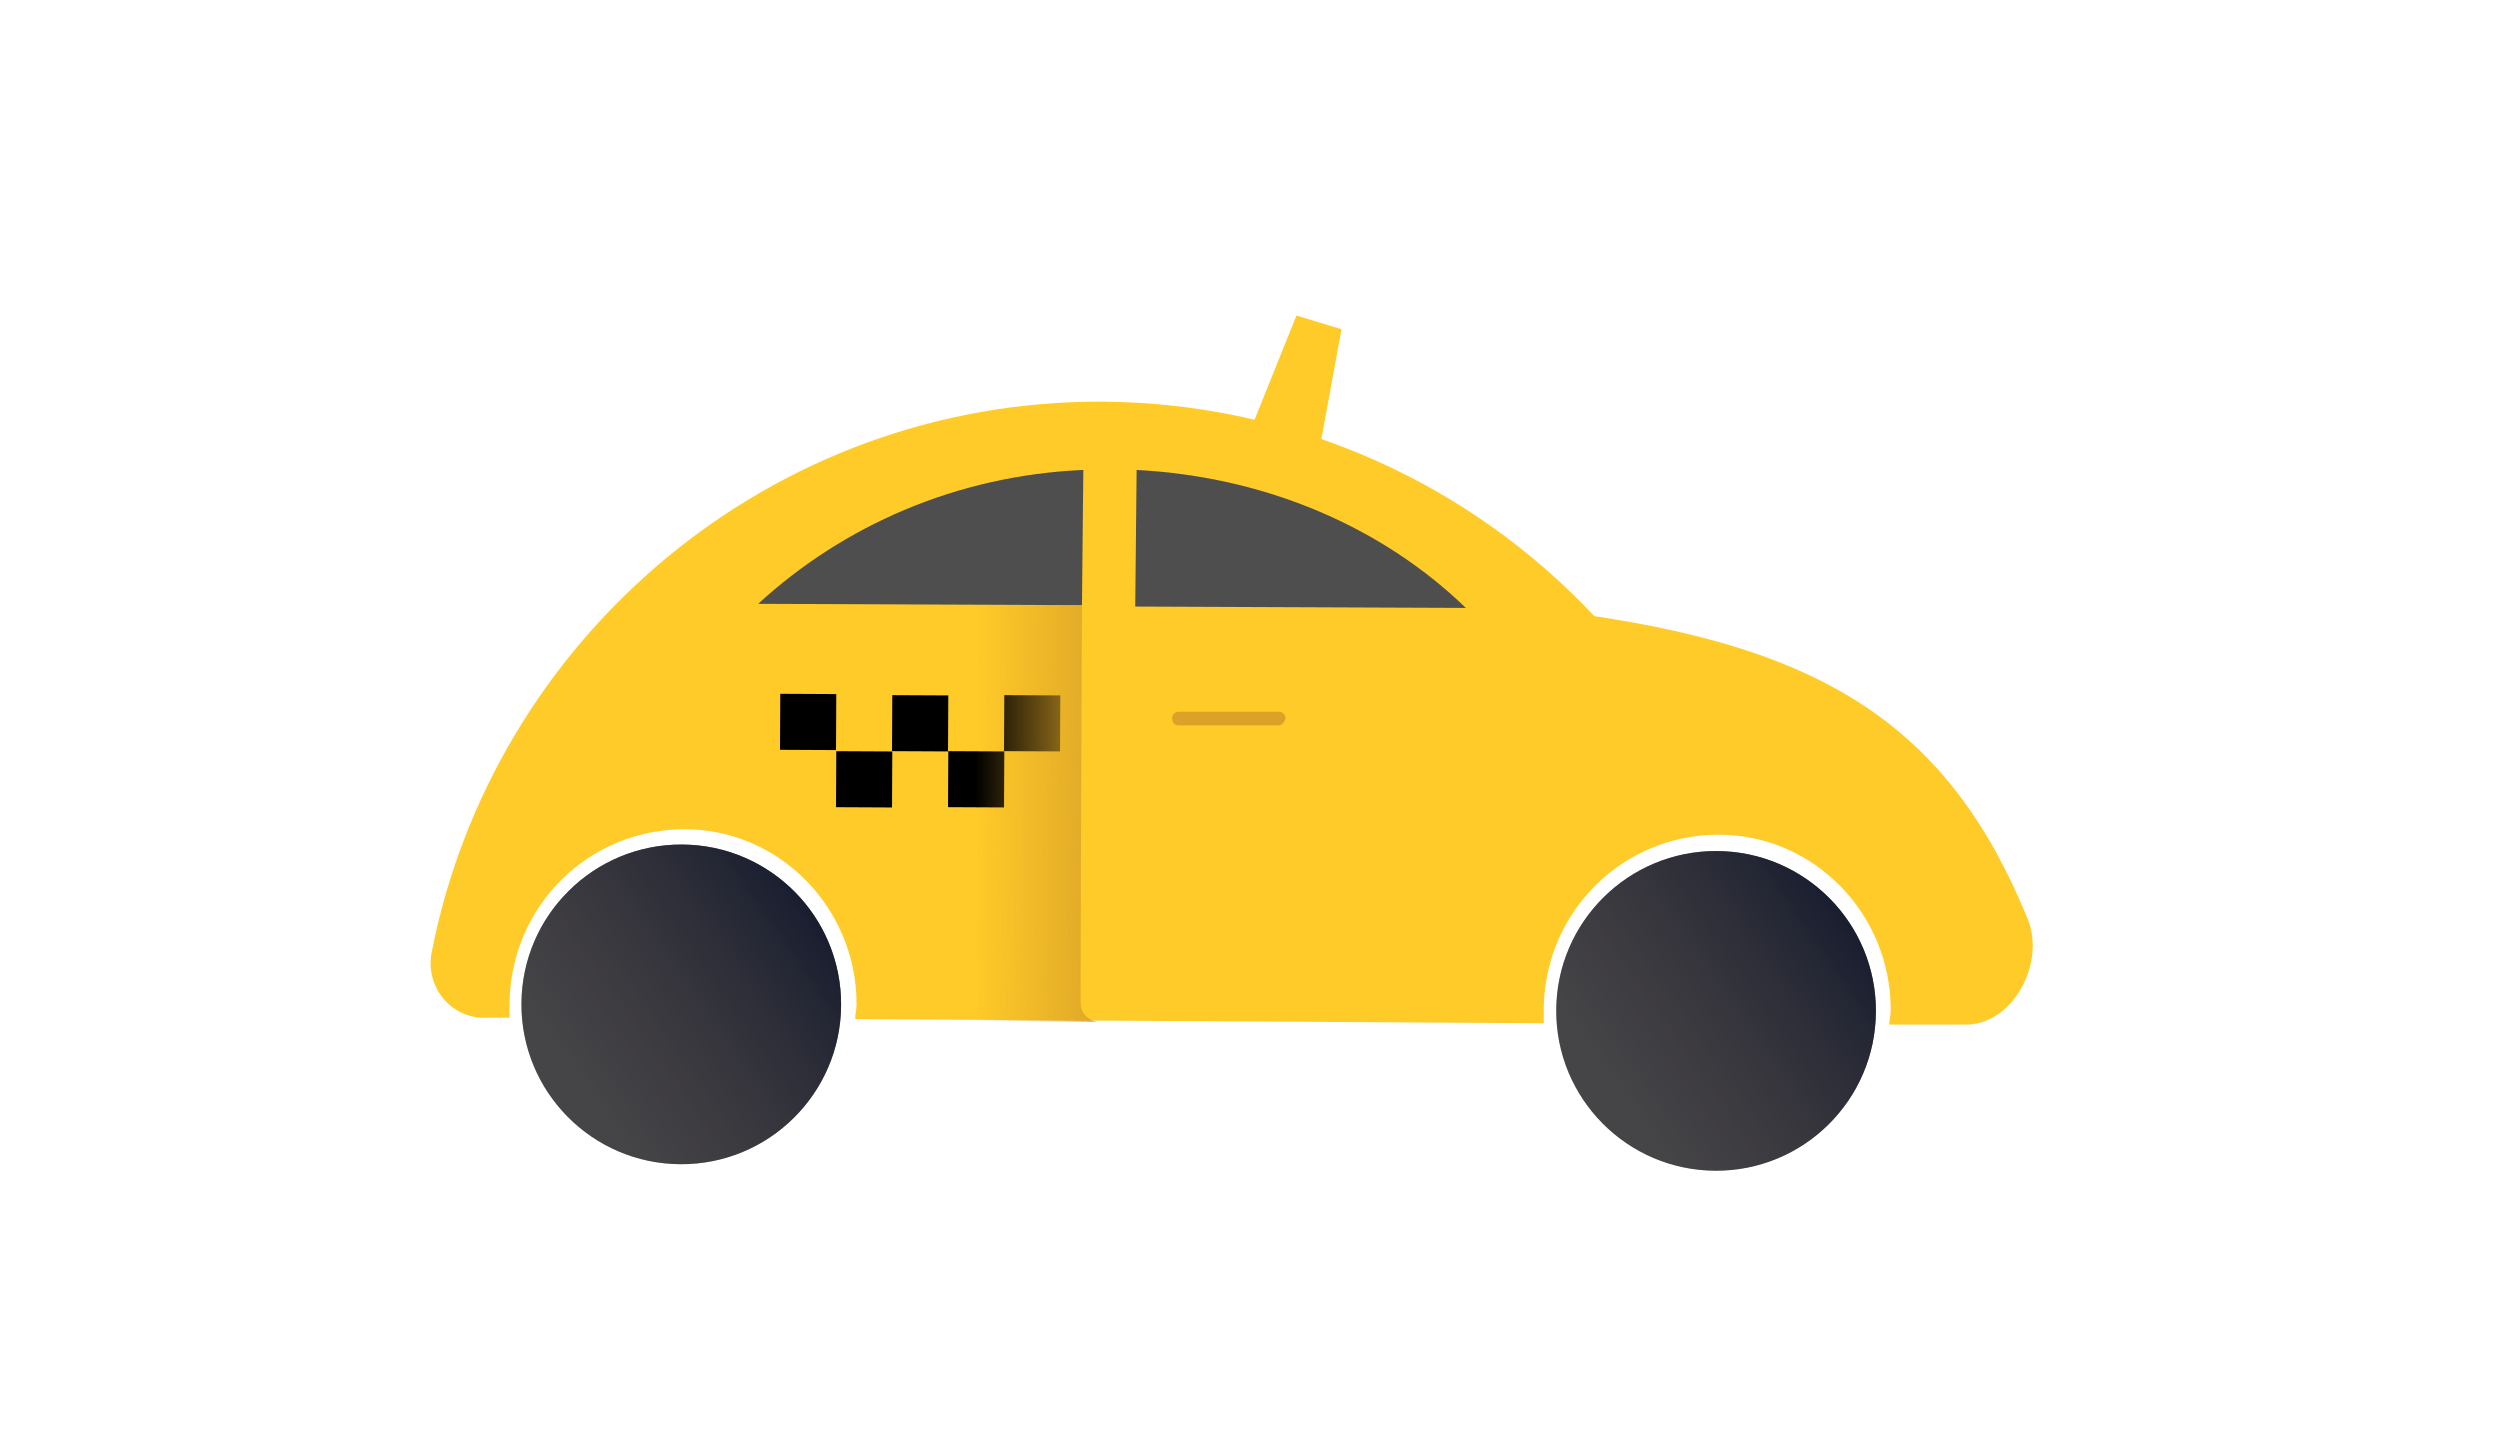 <svg id="Layer_1" xmlns="http://www.w3.org/2000/svg" xmlns:xlink="http://www.w3.org/1999/xlink" viewBox="0 0 183 105"><style>.st0{fill:#ffcb28}.st1{fill:#4f4e4f}.st2{clip-path:url(#XMLID_55_);fill:url(#XMLID_56_)}.st3{clip-path:url(#XMLID_57_);fill:url(#XMLID_58_)}.st4{fill:#daa328}.st5{fill:url(#XMLID_59_)}</style><g id="XMLID_2427_"><g id="XMLID_2448_"><g id="XMLID_2449_"><defs><path id="XMLID_2450_" transform="matrix(-1 -.005 .005 -1 184.447 117.651)" d="M33.3 30.4h118.1v56.5H33.3z"/></defs><clipPath id="XMLID_54_"><use xlink:href="#XMLID_2450_" overflow="visible"/></clipPath></g></g><path id="XMLID_2447_" class="st0" d="M31.6 69.7c4.5-23 24.8-40.4 49.1-40.3 14.2.1 27 6.1 36 15.7 16.6 2.5 25.9 7.9 31.7 22.1 1.4 3.3-1.1 7.9-4.6 7.8h-5.5c0-.4.1-.7.1-1.1 0-7-5.6-12.8-12.6-12.8s-12.7 5.6-12.8 12.7v1.1l-50.4-.3c0-.4.1-.7.1-1.1 0-7-5.6-12.8-12.6-12.8s-12.7 5.6-12.8 12.7v1.1h-1.7c-2.6.1-4.5-2.3-4-4.8z"/><g id="XMLID_2444_"><path id="XMLID_2446_" class="st1" d="M79.3 34.4l-.1 9.9-23.7-.1c6.2-5.7 14.5-9.4 23.8-9.8z"/><path id="XMLID_2445_" class="st1" d="M83.2 34.4c9.5.5 18 4.2 24.1 10.1l-24.2-.1.1-10z"/></g><ellipse id="XMLID_2443_" transform="matrix(-1 -.005 .005 -1 250.846 148.525)" class="st1" cx="125.6" cy="73.9" rx="11.7" ry="11.7"/><ellipse id="XMLID_2442_" transform="matrix(-1 -.005 .005 -1 99.4 147.37)" class="st1" cx="49.9" cy="73.6" rx="11.7" ry="11.7"/><g id="XMLID_2439_"><defs><ellipse id="XMLID_2440_" transform="matrix(-1 -.005 .005 -1 99.4 147.37)" cx="49.9" cy="73.6" rx="11.7" ry="11.7"/></defs><clipPath id="XMLID_55_"><use xlink:href="#XMLID_2440_" overflow="visible"/></clipPath><linearGradient id="XMLID_56_" gradientUnits="userSpaceOnUse" x1="61.749" y1="-8.826" x2="67.371" y2="-40.943" gradientTransform="matrix(.709 .716 -.711 .704 -15.495 46.78)"><stop offset="0" stop-opacity="0"/><stop offset=".021" stop-color="#080808" stop-opacity=".019"/><stop offset=".298" stop-color="#29272e" stop-opacity=".268"/><stop offset=".544" stop-color="#24222e" stop-opacity=".489"/><stop offset=".75" stop-color="#1a1c2c" stop-opacity=".675"/><stop offset=".908" stop-color="#11162a" stop-opacity=".818"/><stop offset="1" stop-color="#0c1329" stop-opacity=".9"/></linearGradient><path id="XMLID_2441_" class="st2" d="M45.9 94.1L29.4 77.4 50 56.9l16.5 16.7z"/></g><g id="XMLID_2436_"><defs><ellipse id="XMLID_2437_" transform="matrix(-1 -.005 .005 -1 250.846 148.525)" cx="125.6" cy="73.9" rx="11.7" ry="11.7"/></defs><clipPath id="XMLID_57_"><use xlink:href="#XMLID_2437_" overflow="visible"/></clipPath><linearGradient id="XMLID_58_" gradientUnits="userSpaceOnUse" x1="114.906" y1="-62.371" x2="120.528" y2="-94.488" gradientTransform="matrix(.709 .716 -.711 .704 -15.495 46.78)"><stop offset="0" stop-opacity="0"/><stop offset=".021" stop-color="#080808" stop-opacity=".019"/><stop offset=".298" stop-color="#29272e" stop-opacity=".268"/><stop offset=".544" stop-color="#24222e" stop-opacity=".489"/><stop offset=".75" stop-color="#1a1c2c" stop-opacity=".675"/><stop offset=".908" stop-color="#11162a" stop-opacity=".818"/><stop offset="1" stop-color="#0c1329" stop-opacity=".9"/></linearGradient><path id="XMLID_2438_" class="st3" d="M121.6 94.5l-16.5-16.7 20.6-20.5L142.2 74z"/></g><path id="XMLID_2435_" class="st4" d="M93.6 53.1h-7.3c-.3 0-.5-.2-.5-.5s.2-.5.5-.5h7.3c.3 0 .5.2.5.5-.1.3-.3.5-.5.5z"/><path id="XMLID_2434_" transform="matrix(1 .005 -.005 1 .27 -.3)" d="M57.1 50.8h4.1v4.1h-4.1z"/><path id="XMLID_2433_" transform="matrix(1 .005 -.005 1 .291 -.32)" d="M61.2 55h4.1v4.1h-4.1z"/><path id="XMLID_2432_" transform="matrix(1 .005 -.005 1 .27 -.342)" d="M65.3 50.9h4.1V55h-4.1z"/><path id="XMLID_2431_" transform="matrix(1 .005 -.005 1 .291 -.363)" d="M69.4 55h4.1v4.1h-4.1z"/><path id="XMLID_2430_" transform="matrix(1 .005 -.005 1 .27 -.384)" d="M73.5 50.9h4.1V55h-4.1z"/><linearGradient id="XMLID_59_" gradientUnits="userSpaceOnUse" x1="40.248" y1="-16551.125" x2="50.335" y2="-16551.125" gradientTransform="matrix(1 .005 .005 -1 113.946 -16491.627)"><stop offset="0" stop-color="#dba328" stop-opacity="0"/><stop offset="1" stop-color="#dba328"/></linearGradient><path id="XMLID_2429_" class="st5" d="M70.2 74.7l10.1.1s-1.2-.2-1.2-1.4c0-7.3.1-29.1.1-29.1h-8.8l-.2 30.4z"/><path id="XMLID_2428_" class="st0" d="M96.4 33.9l-5.2-1.6 3.7-9.2 3.3 1z"/></g></svg>